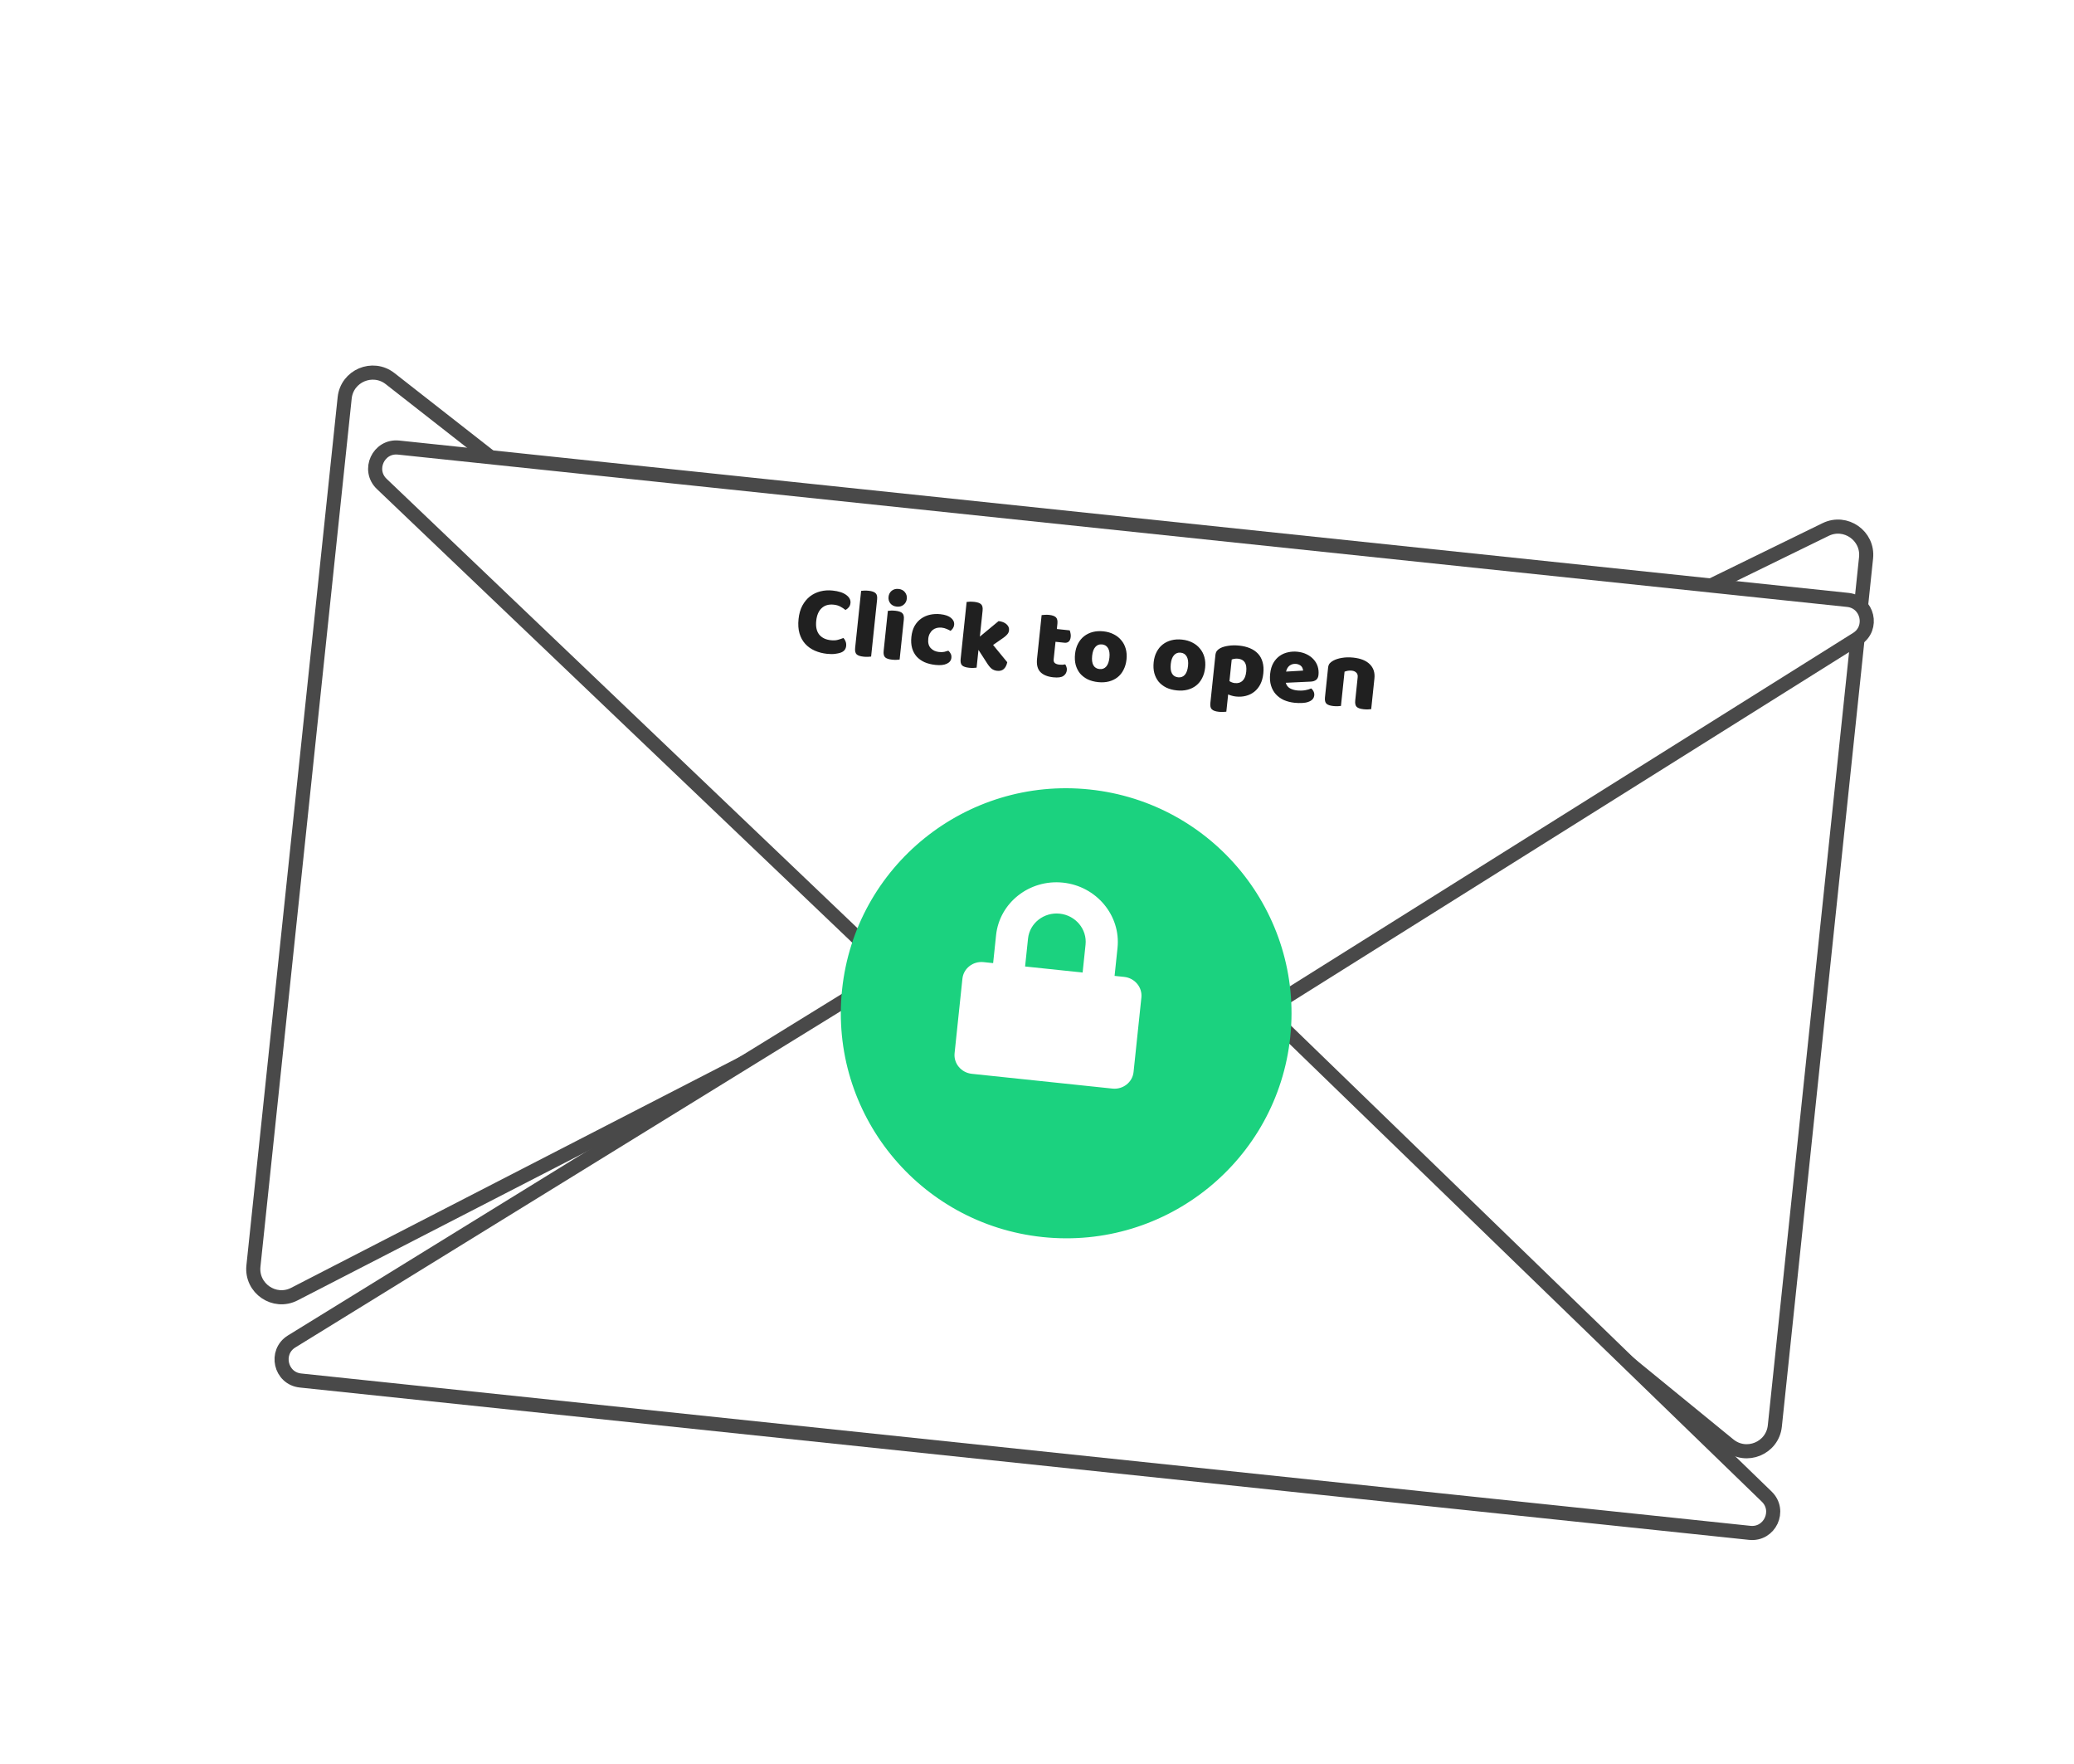<svg width="294" height="250" viewBox="0 0 294 250" fill="none" xmlns="http://www.w3.org/2000/svg">
<g filter="url(#filter0_d)">
<path d="M140.016 118.867L50.301 48.664C47.825 46.727 44.186 48.27 43.858 51.396L30.925 174.439C30.593 177.602 33.906 179.87 36.734 178.414L139.381 125.574C141.975 124.238 142.313 120.665 140.016 118.867Z" fill="white" stroke="#494949" stroke-width="2"/>
<path d="M151.439 120.066L253.79 70.05C256.614 68.67 259.853 70.936 259.524 74.062L246.592 197.105C246.259 200.268 242.547 201.797 240.083 199.785L150.665 126.758C148.406 124.913 148.818 121.347 151.439 120.066Z" fill="white" stroke="#494949" stroke-width="2"/>
<g filter="url(#filter1_d)">
<path d="M243.441 196.12L149.946 105.51C148.96 104.555 147.452 104.39 146.283 105.111L34.343 174.128C31.907 175.63 32.757 179.366 35.604 179.665L241.039 201.257C243.874 201.555 245.488 198.103 243.441 196.12Z" fill="white"/>
<path d="M243.441 196.12L149.946 105.51C148.96 104.555 147.452 104.39 146.283 105.111L34.343 174.128C31.907 175.63 32.757 179.366 35.604 179.665L241.039 201.257C243.874 201.555 245.488 198.103 243.441 196.12Z" stroke="#494949" stroke-width="2"/>
</g>
<g filter="url(#filter2_d)">
<path d="M256.218 74.553L145.927 143.744C144.764 144.473 143.255 144.32 142.262 143.373L47.117 52.59C45.046 50.614 46.655 47.137 49.501 47.436L254.937 69.028C257.772 69.326 258.632 73.038 256.218 74.553Z" fill="white"/>
<path d="M256.218 74.553L145.927 143.744C144.764 144.473 143.255 144.32 142.262 143.373L47.117 52.59C45.046 50.614 46.655 47.137 49.501 47.436L254.937 69.028C257.772 69.326 258.632 73.038 256.218 74.553Z" stroke="#494949" stroke-width="2"/>
</g>
<path d="M115.558 80.473C115.533 80.714 115.451 80.917 115.312 81.081C115.172 81.244 115.019 81.369 114.85 81.454C114.625 81.271 114.38 81.109 114.113 80.969C113.855 80.829 113.546 80.74 113.184 80.702C112.469 80.627 111.898 80.792 111.47 81.198C111.044 81.594 110.789 82.191 110.705 82.989C110.618 83.816 110.756 84.463 111.12 84.933C111.494 85.395 112.047 85.664 112.781 85.741C113.161 85.781 113.487 85.764 113.757 85.689C114.037 85.615 114.305 85.526 114.56 85.422C114.704 85.568 114.808 85.739 114.872 85.933C114.946 86.119 114.971 86.333 114.945 86.574C114.923 86.788 114.847 86.977 114.717 87.141C114.587 87.306 114.381 87.435 114.099 87.527C113.924 87.584 113.68 87.633 113.366 87.675C113.052 87.717 112.676 87.715 112.24 87.669C111.609 87.603 111.029 87.453 110.5 87.219C109.97 86.985 109.521 86.666 109.15 86.261C108.78 85.856 108.508 85.363 108.335 84.781C108.162 84.191 108.117 83.506 108.199 82.726C108.275 82.002 108.453 81.373 108.735 80.84C109.025 80.307 109.386 79.871 109.815 79.531C110.255 79.193 110.749 78.954 111.298 78.815C111.848 78.675 112.425 78.637 113.028 78.701C113.882 78.79 114.526 78.999 114.961 79.326C115.405 79.654 115.604 80.037 115.558 80.473ZM117.412 88.072C116.948 88.024 116.622 87.914 116.433 87.744C116.246 87.565 116.175 87.257 116.221 86.821L117.069 78.745C117.174 78.728 117.321 78.716 117.51 78.707C117.708 78.7 117.918 78.708 118.141 78.731C118.605 78.78 118.931 78.894 119.118 79.073C119.307 79.243 119.378 79.546 119.332 79.983L118.484 88.058C118.379 88.075 118.227 88.088 118.029 88.095C117.841 88.103 117.635 88.096 117.412 88.072ZM120.858 81.579C120.963 81.562 121.11 81.549 121.299 81.541C121.497 81.534 121.707 81.541 121.93 81.565C122.394 81.614 122.72 81.728 122.907 81.907C123.096 82.077 123.167 82.38 123.122 82.816L122.526 88.483C122.421 88.5 122.269 88.513 122.072 88.52C121.883 88.528 121.677 88.521 121.455 88.497C120.99 88.448 120.664 88.339 120.476 88.169C120.288 87.99 120.217 87.682 120.263 87.246L120.858 81.579ZM120.955 79.59C120.992 79.237 121.139 78.953 121.397 78.736C121.663 78.52 121.992 78.432 122.381 78.473C122.771 78.514 123.07 78.668 123.276 78.933C123.492 79.2 123.582 79.51 123.545 79.862C123.508 80.215 123.356 80.499 123.089 80.715C122.832 80.932 122.508 81.02 122.118 80.979C121.728 80.938 121.425 80.785 121.209 80.518C121.003 80.252 120.918 79.943 120.955 79.59ZM128.483 83.957C128.251 83.933 128.024 83.946 127.803 83.998C127.591 84.051 127.398 84.143 127.225 84.275C127.061 84.408 126.92 84.581 126.804 84.794C126.689 84.998 126.616 85.244 126.586 85.531C126.525 86.107 126.643 86.551 126.939 86.864C127.234 87.176 127.623 87.358 128.106 87.409C128.384 87.438 128.634 87.431 128.854 87.389C129.075 87.337 129.269 87.282 129.435 87.224C129.597 87.373 129.713 87.526 129.78 87.683C129.858 87.841 129.885 88.027 129.863 88.241C129.824 88.612 129.607 88.889 129.212 89.073C128.827 89.258 128.295 89.315 127.618 89.243C127.033 89.182 126.511 89.052 126.054 88.854C125.606 88.647 125.231 88.378 124.928 88.046C124.635 87.705 124.424 87.308 124.293 86.853C124.164 86.389 124.13 85.864 124.191 85.28C124.255 84.667 124.409 84.144 124.652 83.709C124.904 83.276 125.217 82.929 125.592 82.668C125.966 82.407 126.384 82.225 126.845 82.124C127.316 82.023 127.802 81.999 128.303 82.052C128.971 82.122 129.474 82.297 129.81 82.576C130.147 82.856 130.295 83.186 130.255 83.566C130.237 83.743 130.178 83.905 130.077 84.054C129.978 84.194 129.867 84.314 129.744 84.413C129.594 84.323 129.411 84.233 129.195 84.144C128.98 84.047 128.743 83.984 128.483 83.957ZM133.439 89.63C133.334 89.647 133.182 89.659 132.984 89.667C132.796 89.675 132.59 89.668 132.367 89.644C131.903 89.595 131.577 89.486 131.388 89.316C131.201 89.137 131.13 88.829 131.176 88.393L132.024 80.317C132.129 80.3 132.276 80.287 132.465 80.279C132.663 80.272 132.873 80.28 133.096 80.303C133.56 80.352 133.886 80.466 134.073 80.645C134.262 80.815 134.333 81.118 134.287 81.555L133.901 85.23L136.553 83.031C137.036 83.082 137.41 83.23 137.675 83.473C137.95 83.718 138.07 84.003 138.036 84.328C138.021 84.467 137.985 84.594 137.925 84.71C137.867 84.817 137.781 84.925 137.666 85.035C137.561 85.146 137.422 85.263 137.249 85.385C137.087 85.499 136.895 85.634 136.672 85.789L135.776 86.413L137.785 88.862C137.692 89.293 137.527 89.614 137.289 89.824C137.061 90.034 136.747 90.119 136.348 90.077C136.051 90.045 135.794 89.948 135.576 89.784C135.36 89.612 135.135 89.339 134.902 88.967L133.703 87.11L133.439 89.63ZM144.306 90.998C143.489 90.912 142.877 90.66 142.471 90.242C142.073 89.824 141.919 89.198 142.006 88.363L142.656 82.181C142.761 82.164 142.908 82.151 143.097 82.143C143.295 82.126 143.502 82.129 143.715 82.151C144.17 82.199 144.491 82.313 144.679 82.492C144.866 82.671 144.938 82.974 144.893 83.401L144.814 84.153L146.638 84.345C146.683 84.453 146.72 84.588 146.75 84.751C146.79 84.905 146.8 85.075 146.781 85.261C146.747 85.586 146.647 85.814 146.483 85.948C146.329 86.072 146.132 86.122 145.891 86.096L144.624 85.963L144.363 88.442C144.338 88.683 144.394 88.862 144.532 88.98C144.679 89.099 144.892 89.173 145.17 89.202C145.309 89.217 145.454 89.222 145.605 89.219C145.756 89.207 145.889 89.188 146.005 89.163C146.077 89.274 146.135 89.397 146.177 89.533C146.229 89.661 146.246 89.812 146.228 89.989C146.19 90.342 146.026 90.615 145.733 90.81C145.45 91.005 144.974 91.068 144.306 90.998ZM154.69 88.457C154.631 89.014 154.49 89.506 154.267 89.933C154.053 90.361 153.767 90.716 153.409 90.997C153.061 91.27 152.656 91.467 152.193 91.587C151.73 91.707 151.22 91.738 150.663 91.68C150.106 91.621 149.613 91.49 149.184 91.285C148.756 91.071 148.396 90.794 148.103 90.453C147.821 90.105 147.615 89.698 147.485 89.234C147.365 88.771 147.334 88.256 147.394 87.69C147.452 87.142 147.592 86.655 147.815 86.228C148.038 85.801 148.324 85.451 148.672 85.178C149.03 84.897 149.44 84.696 149.903 84.575C150.366 84.455 150.872 84.424 151.419 84.481C151.967 84.539 152.454 84.679 152.881 84.903C153.309 85.116 153.665 85.398 153.947 85.746C154.24 86.087 154.451 86.489 154.58 86.953C154.71 87.417 154.746 87.919 154.69 88.457ZM151.225 86.333C150.835 86.292 150.517 86.414 150.271 86.698C150.027 86.972 149.875 87.388 149.817 87.945C149.755 88.53 149.816 88.982 149.998 89.301C150.181 89.611 150.468 89.787 150.857 89.828C151.247 89.869 151.565 89.752 151.809 89.478C152.054 89.203 152.207 88.778 152.267 88.202C152.326 87.645 152.264 87.207 152.082 86.888C151.9 86.559 151.615 86.374 151.225 86.333ZM165.834 89.628C165.776 90.185 165.635 90.677 165.412 91.104C165.198 91.532 164.912 91.887 164.554 92.168C164.206 92.442 163.8 92.638 163.337 92.758C162.874 92.879 162.364 92.91 161.807 92.851C161.25 92.793 160.757 92.661 160.328 92.456C159.9 92.242 159.54 91.965 159.247 91.625C158.965 91.276 158.759 90.87 158.63 90.406C158.509 89.942 158.479 89.428 158.538 88.862C158.596 88.314 158.736 87.826 158.96 87.4C159.183 86.972 159.468 86.622 159.816 86.349C160.174 86.068 160.585 85.867 161.048 85.747C161.511 85.626 162.016 85.595 162.564 85.653C163.112 85.71 163.599 85.851 164.026 86.074C164.454 86.288 164.809 86.569 165.091 86.918C165.384 87.258 165.595 87.661 165.725 88.125C165.854 88.589 165.891 89.09 165.834 89.628ZM162.369 87.504C161.979 87.463 161.662 87.585 161.416 87.869C161.171 88.143 161.02 88.559 160.961 89.116C160.9 89.701 160.96 90.153 161.142 90.472C161.326 90.783 161.612 90.958 162.002 90.999C162.392 91.04 162.709 90.923 162.954 90.649C163.198 90.374 163.351 89.949 163.412 89.374C163.47 88.817 163.408 88.379 163.226 88.059C163.045 87.73 162.759 87.546 162.369 87.504ZM170.206 93.72C169.983 93.696 169.781 93.656 169.599 93.6C169.416 93.552 169.249 93.492 169.097 93.42L168.839 95.871C168.734 95.888 168.583 95.9 168.385 95.907C168.196 95.916 167.991 95.908 167.768 95.885C167.304 95.836 166.978 95.722 166.79 95.543C166.602 95.373 166.53 95.07 166.576 94.633L167.289 87.853C167.315 87.602 167.388 87.399 167.508 87.242C167.637 87.087 167.801 86.959 167.999 86.857C168.306 86.702 168.688 86.592 169.146 86.528C169.613 86.455 170.125 86.448 170.682 86.506C171.239 86.564 171.742 86.688 172.192 86.876C172.641 87.064 173.018 87.319 173.322 87.642C173.626 87.965 173.843 88.359 173.972 88.823C174.111 89.288 174.148 89.831 174.082 90.453C174.02 91.047 173.877 91.562 173.652 91.999C173.429 92.426 173.144 92.776 172.796 93.049C172.448 93.322 172.052 93.515 171.609 93.628C171.175 93.742 170.707 93.772 170.206 93.72ZM170.04 91.816C170.504 91.865 170.872 91.753 171.145 91.482C171.427 91.211 171.598 90.783 171.66 90.198C171.722 89.604 171.651 89.16 171.448 88.867C171.253 88.574 170.933 88.405 170.488 88.358C170.311 88.339 170.146 88.345 169.993 88.376C169.841 88.398 169.71 88.431 169.602 88.476L169.281 91.539C169.386 91.606 169.502 91.665 169.628 91.716C169.754 91.767 169.891 91.8 170.04 91.816ZM177.267 91.773C177.362 92.121 177.555 92.381 177.847 92.552C178.14 92.714 178.476 92.815 178.857 92.855C179.247 92.896 179.623 92.889 179.985 92.833C180.349 92.768 180.644 92.682 180.871 92.574C181.01 92.683 181.122 92.826 181.206 93.004C181.291 93.181 181.323 93.363 181.304 93.549C181.279 93.781 181.193 93.974 181.046 94.127C180.898 94.281 180.698 94.4 180.445 94.486C180.201 94.573 179.915 94.623 179.585 94.635C179.254 94.657 178.894 94.647 178.504 94.606C177.956 94.548 177.454 94.421 176.996 94.222C176.548 94.016 176.169 93.741 175.858 93.399C175.546 93.056 175.318 92.643 175.172 92.158C175.025 91.674 174.985 91.12 175.05 90.498C175.115 89.886 175.267 89.372 175.508 88.956C175.759 88.532 176.062 88.198 176.416 87.953C176.78 87.701 177.178 87.531 177.61 87.445C178.042 87.35 178.476 87.325 178.912 87.371C179.404 87.423 179.842 87.544 180.226 87.734C180.618 87.926 180.945 88.166 181.205 88.457C181.475 88.748 181.67 89.083 181.79 89.461C181.909 89.84 181.947 90.243 181.902 90.67C181.869 90.985 181.755 91.217 181.561 91.366C181.367 91.514 181.11 91.595 180.79 91.609L177.267 91.773ZM178.745 89.099C178.392 89.062 178.084 89.137 177.82 89.326C177.566 89.515 177.395 89.802 177.307 90.187L179.715 90.046C179.716 89.952 179.698 89.856 179.661 89.758C179.625 89.651 179.57 89.552 179.495 89.459C179.421 89.367 179.321 89.291 179.196 89.231C179.071 89.161 178.921 89.118 178.745 89.099ZM189.375 95.509C189.27 95.526 189.118 95.538 188.92 95.546C188.732 95.554 188.526 95.547 188.303 95.523C187.839 95.475 187.513 95.365 187.324 95.195C187.137 95.016 187.066 94.708 187.112 94.272L187.457 90.986C187.487 90.698 187.421 90.48 187.258 90.332C187.106 90.175 186.89 90.082 186.612 90.052C186.426 90.033 186.247 90.038 186.075 90.067C185.913 90.096 185.753 90.141 185.597 90.199L185.086 95.058C184.981 95.076 184.83 95.088 184.632 95.095C184.443 95.103 184.238 95.096 184.015 95.073C183.551 95.024 183.224 94.914 183.036 94.744C182.848 94.565 182.777 94.257 182.823 93.821L183.264 89.63C183.29 89.38 183.363 89.181 183.481 89.034C183.609 88.888 183.773 88.759 183.972 88.649C184.311 88.459 184.724 88.324 185.211 88.244C185.709 88.156 186.25 88.142 186.834 88.204C187.883 88.314 188.666 88.631 189.184 89.154C189.702 89.669 189.918 90.339 189.831 91.165L189.375 95.509Z" fill="#202020"/>
<g filter="url(#filter3_d)">
<ellipse cx="144.135" cy="134.615" rx="31.943" ry="31.892" transform="rotate(6 144.135 134.615)" fill="#1BD27F"/>
</g>
<path fill-rule="evenodd" clip-rule="evenodd" d="M154.356 133.459L152.997 133.316L153.413 129.359C153.897 124.752 150.429 120.598 145.684 120.099C140.938 119.6 136.682 122.943 136.198 127.549L135.782 131.507L134.423 131.364C132.922 131.206 131.58 132.26 131.427 133.717L130.318 144.271C130.165 145.727 131.258 147.037 132.759 147.195L152.692 149.29C154.193 149.447 155.535 148.394 155.688 146.937L156.797 136.383C156.95 134.927 155.857 133.617 154.356 133.459ZM148.467 132.84L140.312 131.983L140.728 128.025C140.958 125.843 142.973 124.26 145.222 124.496C147.47 124.733 149.112 126.7 148.883 128.882L148.467 132.84Z" fill="white"/>
</g>
<defs>
<filter id="filter0_d" x="14.68" y="39" width="271.017" height="181.127" filterUnits="userSpaceOnUse" color-interpolation-filters="sRGB">
<feFlood flood-opacity="0" result="BackgroundImageFix"/>
<feColorMatrix in="SourceAlpha" type="matrix" values="0 0 0 0 0 0 0 0 0 0 0 0 0 0 0 0 0 0 127 0" result="hardAlpha"/>
<feOffset dx="5" dy="5"/>
<feGaussianBlur stdDeviation="5"/>
<feColorMatrix type="matrix" values="0 0 0 0 0 0 0 0 0 0 0 0 0 0 0 0 0 0 0.2 0"/>
<feBlend mode="normal" in2="BackgroundImageFix" result="effect1_dropShadow"/>
<feBlend mode="normal" in="SourceGraphic" in2="effect1_dropShadow" result="shape"/>
</filter>
<filter id="filter1_d" x="0.913" y="81.664" width="279.451" height="164.611" filterUnits="userSpaceOnUse" color-interpolation-filters="sRGB">
<feFlood flood-opacity="0" result="BackgroundImageFix"/>
<feColorMatrix in="SourceAlpha" type="matrix" values="0 0 0 0 0 0 0 0 0 0 0 0 0 0 0 0 0 0 127 0" result="hardAlpha"/>
<feOffset dx="2" dy="11"/>
<feGaussianBlur stdDeviation="16.5"/>
<feComposite in2="hardAlpha" operator="out"/>
<feColorMatrix type="matrix" values="0 0 0 0 0 0 0 0 0 0 0 0 0 0 0 0 0 0 0.12 0"/>
<feBlend mode="normal" in2="BackgroundImageFix" result="effect1_dropShadow"/>
<feBlend mode="normal" in="SourceGraphic" in2="effect1_dropShadow" result="shape"/>
</filter>
<filter id="filter2_d" x="14.176" y="24.418" width="279.451" height="164.785" filterUnits="userSpaceOnUse" color-interpolation-filters="sRGB">
<feFlood flood-opacity="0" result="BackgroundImageFix"/>
<feColorMatrix in="SourceAlpha" type="matrix" values="0 0 0 0 0 0 0 0 0 0 0 0 0 0 0 0 0 0 127 0" result="hardAlpha"/>
<feOffset dx="2" dy="11"/>
<feGaussianBlur stdDeviation="16.5"/>
<feComposite in2="hardAlpha" operator="out"/>
<feColorMatrix type="matrix" values="0 0 0 0 0 0 0 0 0 0 0 0 0 0 0 0 0 0 0.12 0"/>
<feBlend mode="normal" in2="BackgroundImageFix" result="effect1_dropShadow"/>
<feBlend mode="normal" in="SourceGraphic" in2="effect1_dropShadow" result="shape"/>
</filter>
<filter id="filter3_d" x="106.19" y="98.719" width="79.891" height="79.791" filterUnits="userSpaceOnUse" color-interpolation-filters="sRGB">
<feFlood flood-opacity="0" result="BackgroundImageFix"/>
<feColorMatrix in="SourceAlpha" type="matrix" values="0 0 0 0 0 0 0 0 0 0 0 0 0 0 0 0 0 0 127 0" result="hardAlpha"/>
<feOffset dx="2" dy="4"/>
<feGaussianBlur stdDeviation="4"/>
<feColorMatrix type="matrix" values="0 0 0 0 0 0 0 0 0 0 0 0 0 0 0 0 0 0 0.24 0"/>
<feBlend mode="normal" in2="BackgroundImageFix" result="effect1_dropShadow"/>
<feBlend mode="normal" in="SourceGraphic" in2="effect1_dropShadow" result="shape"/>
</filter>
</defs>
</svg>
